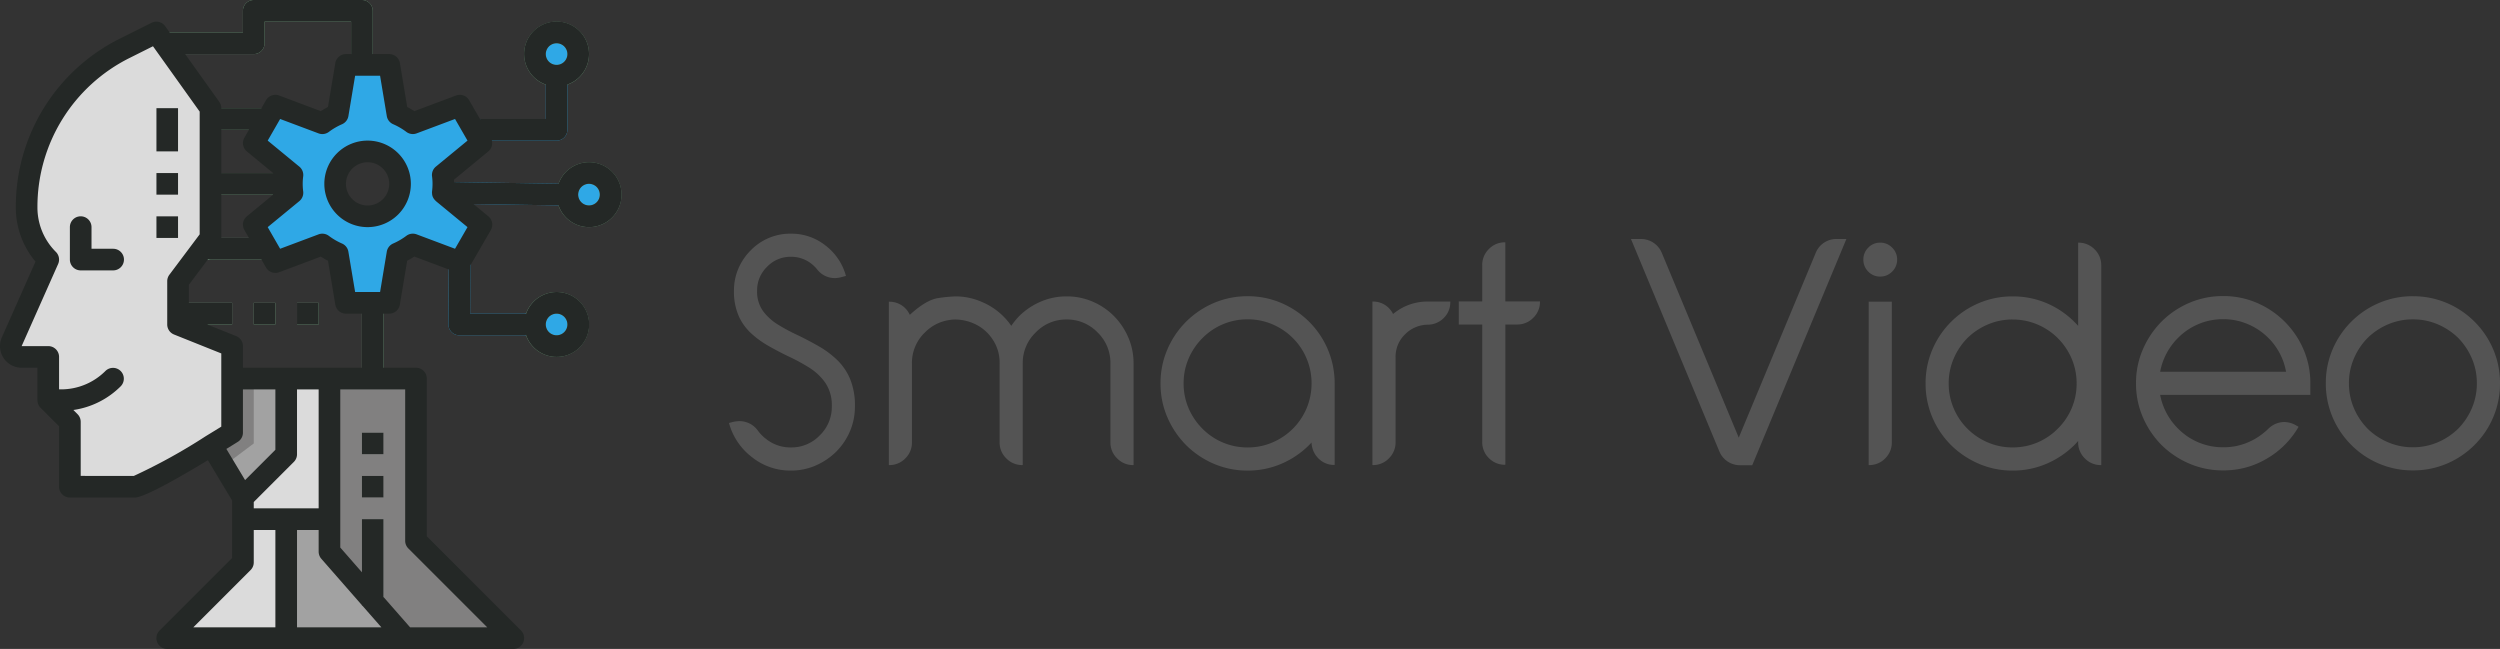 <svg xmlns="http://www.w3.org/2000/svg" width="462.289" height="120" viewBox="0 0 462.289 120">
  <rect x="0" y="0" width="462.289" height="120" fill="#333333" stroke="none"/>
  <defs>
    <style>
      .cls-1 {
        fill: #a2a2a2;
      }

      .cls-2 {
        fill: #2fa8e6;
      }

      .cls-3 {
        fill: #6b9777;
      }

      .cls-4 {
        fill: #85bc94;
      }

      .cls-5 {
        fill: #818080;
      }

      .cls-6 {
        fill: #dbdbdb;
      }

      .cls-7 {
        fill: #b9b9b9;
      }

      .cls-8 {
        fill: #f9f9f9;
      }

      .cls-9 {
        fill: #242826;
      }

      .cls-10 {
        fill: #545454;
      }
    </style>
  </defs>
  <g id="logo-light" transform="translate(-1124 -817)">
    <g id="ai" transform="translate(1124 817)">
      <path id="Trazado_122" data-name="Trazado 122" class="cls-1" d="M126.066,298v12l18,18h-64l14-14V302l-6-10V280h38Zm0,0" transform="translate(-49.143 -210)"/>
      <path id="Trazado_123" data-name="Trazado 123" class="cls-2" d="M32.091,169.91a1.986,1.986,0,0,1,2-1.962l.018-.018a2,2,0,0,1,1.982,2.018l-.088,14H47.985a1.975,1.975,0,0,1,.5.1,4,4,0,1,1,0,3.8,1.975,1.975,0,0,1-.5.1h-14a2,2,0,0,1-2-2.018Zm0,0" transform="translate(50.938 -125.948)"/>
      <path id="Trazado_124" data-name="Trazado 124" class="cls-2" d="M34.065,39.941h16v-8a1.994,1.994,0,0,1,.1-.5,4,4,0,1,1,3.8,0,1.992,1.992,0,0,1,.1.5v10a2,2,0,0,1-2,2h-18a2,2,0,1,1,0-4Zm0,0" transform="translate(50.858 -17.941)"/>
      <path id="Trazado_125" data-name="Trazado 125" class="cls-2" d="M10.058,129.642h.03L33.142,130a1.851,1.851,0,0,1,.454.1,4,4,0,1,1,0,3.8,1.924,1.924,0,0,1-.486.1h-.032l-23.052-.356a2,2,0,0,1,.032-4Zm0,0" transform="translate(71.813 -95.999)"/>
      <path id="Trazado_126" data-name="Trazado 126" class="cls-3" d="M30.066,228a6,6,0,1,0-6-6A6,6,0,0,0,30.066,228Zm0-8a2,2,0,1,1-2,2A2,2,0,0,1,30.066,220Zm0,0" transform="translate(72.856 -162)"/>
      <path id="Trazado_127" data-name="Trazado 127" class="cls-3" d="M30.066,28a6,6,0,1,0-6-6A6,6,0,0,0,30.066,28Zm0-8a2,2,0,1,1-2,2A2,2,0,0,1,30.066,20Zm0,0" transform="translate(72.856 -12)"/>
      <path id="Trazado_128" data-name="Trazado 128" class="cls-3" d="M6.052,132a6,6,0,1,0-1.84-.29,6,6,0,0,0,1.84.29Zm0-8a2.054,2.054,0,0,1,.6.1,2,2,0,1,1-.6-.1Zm0,0" transform="translate(102.87 -89.999)"/>
      <g id="Grupo_173" data-name="Grupo 173" transform="translate(28.923)">
        <path id="Trazado_129" data-name="Trazado 129" class="cls-4" d="M250.566,179.966h15a2.05,2.05,0,1,0,0-4h-15a2.05,2.05,0,1,0,0,4Zm0,0" transform="translate(-244.066 -131.966)"/>
        <path id="Trazado_130" data-name="Trazado 130" class="cls-4" d="M234.066,132h16a2,2,0,0,0,0-4h-16a2,2,0,1,0,0,4Zm0,0" transform="translate(-224.066 -96)"/>
        <path id="Trazado_131" data-name="Trazado 131" class="cls-4" d="M250.066,84h12a2,2,0,0,0,0-4h-12a2,2,0,0,0,0,4Zm0,0" transform="translate(-240.066 -60)"/>
        <path id="Trazado_132" data-name="Trazado 132" class="cls-4" d="M184.066,10h18a2,2,0,0,0,2-2V4h16v8a2,2,0,0,0,4,0V2a2,2,0,0,0-2-2h-20a2,2,0,0,0-2,2V6h-16Zm0,0" transform="translate(-184.066)"/>
        <path id="Trazado_133" data-name="Trazado 133" class="cls-4" d="M228.066,224h-4v4h4Zm0,0" transform="translate(-198.066 -168)"/>
        <path id="Trazado_134" data-name="Trazado 134" class="cls-4" d="M260.066,224h-4v4h4Zm0,0" transform="translate(-238.066 -168)"/>
        <path id="Trazado_135" data-name="Trazado 135" class="cls-4" d="M300.066,224h-12v4h12Zm0,0" transform="translate(-286.066 -168)"/>
        <path id="Trazado_136" data-name="Trazado 136" class="cls-4" d="M178.066,230a2,2,0,0,0,2-2V210a2,2,0,0,0-4,0v18A2,2,0,0,0,178.066,230Zm0,0" transform="translate(-138.066 -156)"/>
      </g>
      <path id="Trazado_137" data-name="Trazado 137" class="cls-2" d="M110.692,70a14,14,0,0,1,.106-1.644l-7.158-5.893,4-6.928,8.69,3.264a13.837,13.837,0,0,1,2.84-1.656L120.692,48h8l1.524,9.136a13.909,13.909,0,0,1,2.84,1.656l8.69-3.256,4,6.928-7.158,5.893a13.038,13.038,0,0,1,0,3.287l7.158,5.893-4,6.928-8.69-3.264a13.907,13.907,0,0,1-2.84,1.656L129.692,86l-1,6h-8l-1.521-9.136a13.836,13.836,0,0,1-2.84-1.656l-8.69,3.256-4-6.928,7.158-5.893A14,14,0,0,1,110.692,70Zm14,6a6,6,0,1,0-6-6A6,6,0,0,0,124.692,76Zm0,0" transform="translate(-56.718 -36)"/>
      <path id="Trazado_138" data-name="Trazado 138" class="cls-5" d="M80.066,280v32l14,16h20l-18-18V280Zm0,0" transform="translate(-19.143 -210)"/>
      <path id="Trazado_139" data-name="Trazado 139" class="cls-6" d="M222.066,306h16V280h-22v12l6,10Zm0,0" transform="translate(-177.143 -210)"/>
      <path id="Trazado_140" data-name="Trazado 140" class="cls-6" d="M270.066,384v22h-22l14-14v-8Zm0,0" transform="translate(-217.143 -288)"/>
      <path id="Trazado_141" data-name="Trazado 141" class="cls-1" d="M266.066,280v14l-8,8-10-14v-8Zm0,0" transform="translate(-213.143 -210)"/>
      <path id="Trazado_142" data-name="Trazado 142" class="cls-7" d="M180.066,320h-4v4h4Zm0,0" transform="translate(-109.143 -240)"/>
      <path id="Trazado_143" data-name="Trazado 143" class="cls-7" d="M180.066,352h-4v4h4Zm0,0" transform="translate(-109.143 -264)"/>
      <path id="Trazado_144" data-name="Trazado 144" class="cls-7" d="M180.066,401.428l-4-4.569V384h4Zm0,0" transform="translate(-109.143 -288)"/>
      <path id="Trazado_145" data-name="Trazado 145" class="cls-5" d="M278.113,296.466,272.067,288v-8h12v12Zm0,0" transform="translate(-237.144 -210)"/>
      <path id="Trazado_146" data-name="Trazado 146" class="cls-6" d="M314.988,24l10,14V62l-6,8v8l10,4V98s-16,10-18,10h-12V96l-4-4V84h-4.922a2,2,0,0,1-1.828-2.812L294.988,66a13.653,13.653,0,0,1-4-9.656,32.917,32.917,0,0,1,18.2-29.441Zm0,0" transform="translate(-286.065 -18)"/>
      <path id="Trazado_147" data-name="Trazado 147" class="cls-6" d="M370.066,170h6a2,2,0,1,0,0-4h-4v-4a2,2,0,0,0-4,0v6A2,2,0,0,0,370.066,170Zm0,0" transform="translate(-355.144 -120)"/>
      <path id="Trazado_148" data-name="Trazado 148" class="cls-6" d="M378.751,272.66a2,2,0,0,1,2.828,2.828,15.547,15.547,0,0,1-11.07,4.586h-.344l-2-2v-2h2.344A11.576,11.576,0,0,0,378.751,272.66Zm0,0" transform="translate(-359.243 -204.074)"/>
      <path id="Trazado_149" data-name="Trazado 149" class="cls-8" d="M332.066,80h-4v8h4Zm0,0" transform="translate(-299.144 -60)"/>
      <path id="Trazado_150" data-name="Trazado 150" class="cls-8" d="M332.066,128h-4v4h4Zm0,0" transform="translate(-299.144 -96)"/>
      <path id="Trazado_151" data-name="Trazado 151" class="cls-8" d="M332.066,160h-4v4h4Zm0,0" transform="translate(-299.144 -120)"/>
      <path id="Trazado_152" data-name="Trazado 152" class="cls-9" d="M376.066,170h-6a2,2,0,0,1-2-2v-6a2,2,0,0,1,4,0v4h4a2,2,0,1,1,0,4Zm0,0" transform="translate(-355.144 -120)"/>
      <path id="Trazado_153" data-name="Trazado 153" class="cls-9" d="M163.859,120a8,8,0,1,1,8-8A8,8,0,0,1,163.859,120Zm0-12a4,4,0,1,0,4,4A4,4,0,0,0,163.859,108Zm0,0" transform="translate(-95.885 -78)"/>
      <path id="Trazado_154" data-name="Trazado 154" class="cls-9" d="M111.661,41.336a5.969,5.969,0,0,1-8.38-3.36l-15.729-.243L90.3,40a2,2,0,0,1,.462,2.544L87.021,49l-.082,9h9.981a1.761,1.761,0,0,1,.347.07,6,6,0,1,1,0,3.859,1.761,1.761,0,0,1-.347.07h-12a2,2,0,0,1-2-2.018l.092-10.137-6.4-2.4q-.652.422-1.322.771l-1.35,8.108A2,2,0,0,1,71.966,58H70.921V68h6a2,2,0,0,1,2,2V99.172l17.414,17.414A2,2,0,0,1,94.921,120h-64a2,2,0,0,1-1.414-3.414l13.414-13.414V92.554L38.443,85.1C30.888,89.655,26.321,92,24.921,92h-12a2,2,0,0,1-2-2V78.828L7.509,75.416A2.019,2.019,0,0,1,6.921,74V68H4A4,4,0,0,1,.343,62.376l6.219-14A15.543,15.543,0,0,1,2.921,38.342,34.723,34.723,0,0,1,22.22,7.115l5.8-2.9a2,2,0,0,1,2.52.628L31.379,6H44.921V2a2,2,0,0,1,2-2h20a2,2,0,0,1,2,2v8h3.052a2,2,0,0,1,1.975,1.672l1.35,8.106c.446.233.889.489,1.322.771l7.7-2.886a2,2,0,0,1,2.434.872l2.017,3.494c.052,0,.094-.03.146-.03h12V15.632a6,6,0,1,1,4,0V24a2,2,0,0,1-2,2H90.951a1.979,1.979,0,0,1-.654,2l-6.344,5.224c0,.146,0,.3.012.444l19.324.3a6,6,0,1,1,8.372,7.37ZM102.921,62a2,2,0,1,0-2-2A2,2,0,0,0,102.921,62Zm0-54a2,2,0,1,0,2,2A2,2,0,0,0,102.921,8Zm-36,50H63.972A2,2,0,0,1,62,56.33l-1.352-8.108c-.444-.231-.887-.489-1.32-.771l-7.706,2.886a2,2,0,0,1-2.434-.872L48.342,48H38.921a1.828,1.828,0,0,1-.434-.088l-3.566,4.754V56h8v4H38.306l5.356,2.142A2,2,0,0,1,44.921,64v4h22ZM45.189,25.464,46.033,24H40.921v8H50.5l-4.85-4a2,2,0,0,1-.46-2.536ZM40.921,36v8h5.112l-.844-1.464A2,2,0,0,1,45.649,40l4.85-4ZM54.335,85.414l-7.414,7.414V94h12V72h-4V84a2,2,0,0,1-.586,1.414ZM67.012,112h-.092v-.1l-7.506-8.578A2,2,0,0,1,58.921,102V98h-4v18h15.6Zm23.08,4L75.507,101.414A2,2,0,0,1,74.921,100V72h-12v29.248l4,4.572V96h4v14.4l4.908,5.6Zm-54.344,0H50.921V98h-4v6a2,2,0,0,1-.586,1.414Zm9.572-27.224,5.6-5.6V72h-6v8a2,2,0,0,1-.939,1.7c-.746.468-1.42.88-2.124,1.313ZM28.287,8.552,24.01,10.693A30.745,30.745,0,0,0,6.921,38.342a11.582,11.582,0,0,0,3.414,8.244,2,2,0,0,1,.414,2.226L4,64H8.921a2,2,0,0,1,2,2v6h.344a11.576,11.576,0,0,0,8.242-3.414,2,2,0,0,1,2.828,2.828,15.5,15.5,0,0,1-8.771,4.4l.771.771A2,2,0,0,1,14.921,78V88l9.811.012a106.329,106.329,0,0,0,13.35-7.38l.01-.01H38.1c.941-.572,1.886-1.152,2.817-1.73V65.354l-8.742-3.5A2,2,0,0,1,30.921,60V52a2,2,0,0,1,.4-1.2l5.6-7.466V20.64ZM64.921,4h-16V8a2,2,0,0,1-2,2H34.235l6.312,8.838A1.979,1.979,0,0,1,40.921,20h7.422l.847-1.464a2,2,0,0,1,2.434-.872l7.7,2.886c.434-.282.876-.54,1.32-.771L62,11.67A2,2,0,0,1,63.972,10h.948ZM86.447,26l-2.306-4-7.1,2.662a2,2,0,0,1-1.9-.271,12,12,0,0,0-2.435-1.42,2,2,0,0,1-1.184-1.51L70.279,14H65.667l-1.244,7.464a2,2,0,0,1-1.184,1.51,12.118,12.118,0,0,0-2.435,1.42,2,2,0,0,1-1.9.271L51.8,22l-2.3,4,5.851,4.814a2,2,0,0,1,.714,1.781,10.76,10.76,0,0,0,0,2.813,2,2,0,0,1-.714,1.782L49.5,42l2.3,4,7.1-2.662a2,2,0,0,1,1.9.271,12.118,12.118,0,0,0,2.435,1.42,2,2,0,0,1,1.184,1.51L65.667,54h4.614l1.24-7.464a2,2,0,0,1,1.184-1.51,11.966,11.966,0,0,0,2.434-1.42,2,2,0,0,1,1.9-.271L84.141,46l2.306-4L80.6,37.186c-.035-.034-.069-.071-.1-.109a1.551,1.551,0,0,1-.11-.116,1.947,1.947,0,0,1-.359-.552l-.013-.022a1.978,1.978,0,0,1-.128-.689.66.66,0,0,1-.016-.086c0-.024.012-.044.014-.068s0-.092,0-.138a10.76,10.76,0,0,0,0-2.812A2,2,0,0,1,80.6,30.81ZM110.7,35.086a1.977,1.977,0,0,0-1.168-1,2,2,0,1,0,1.168,1Zm0,0" transform="translate(0.002 0)"/>
      <path id="Trazado_155" data-name="Trazado 155" class="cls-9" d="M180.066,320h-4v4h4Zm0,0" transform="translate(-109.143 -240)"/>
      <path id="Trazado_156" data-name="Trazado 156" class="cls-9" d="M180.066,352h-4v4h4Zm0,0" transform="translate(-109.143 -264)"/>
      <path id="Trazado_157" data-name="Trazado 157" class="cls-9" d="M228.066,224h-4v4h4Zm0,0" transform="translate(-169.143 -168)"/>
      <path id="Trazado_158" data-name="Trazado 158" class="cls-9" d="M260.066,224h-4v4h4Zm0,0" transform="translate(-209.143 -168)"/>
      <path id="Trazado_159" data-name="Trazado 159" class="cls-9" d="M332.066,80h-4v8h4Zm0,0" transform="translate(-299.144 -60)"/>
      <path id="Trazado_160" data-name="Trazado 160" class="cls-9" d="M332.066,128h-4v4h4Zm0,0" transform="translate(-299.144 -96)"/>
      <path id="Trazado_161" data-name="Trazado 161" class="cls-9" d="M332.066,160h-4v4h4Zm0,0" transform="translate(-299.144 -120)"/>
    </g>
    <path id="Trazado_698" data-name="Trazado 698" class="cls-10" d="M17.134-36.145a6.682,6.682,0,0,0-1.077-1.077,6.042,6.042,0,0,0-3.814-1.292,5.941,5.941,0,0,0-4.4,1.846A6.041,6.041,0,0,0,6-32.238a6.144,6.144,0,0,0,1.092,3.753,9.913,9.913,0,0,0,2.815,2.538,34.369,34.369,0,0,0,3.661,1.953q1.969.954,3.845,2.03a17.3,17.3,0,0,1,3.384,2.522,10.621,10.621,0,0,1,2.4,3.522,12.806,12.806,0,0,1,.892,5.06,11.589,11.589,0,0,1-.923,4.614A11.961,11.961,0,0,1,20.61-2.461,12.507,12.507,0,0,1,16.842.077a11.317,11.317,0,0,1-4.6.938A11.3,11.3,0,0,1,5.076-1.446,11.846,11.846,0,0,1,.8-7.783L1.63-8a5.518,5.518,0,0,1,1.138-.123A4.169,4.169,0,0,1,6.122-6.4,7.433,7.433,0,0,0,7.66-4.83a7.221,7.221,0,0,0,4.583,1.569A7.242,7.242,0,0,0,17.6-5.506a7.292,7.292,0,0,0,2.215-5.353A7.4,7.4,0,0,0,18.626-15.2a10.325,10.325,0,0,0-3.03-2.845,35.441,35.441,0,0,0-3.907-2.107q-1.907-.923-3.676-1.938a17.175,17.175,0,0,1-3.2-2.353,9.707,9.707,0,0,1-2.261-3.23,11.327,11.327,0,0,1-.831-4.568,10.3,10.3,0,0,1,.815-4.091A10.57,10.57,0,0,1,4.8-39.683a10.155,10.155,0,0,1,7.444-3.107,10.119,10.119,0,0,1,6.4,2.184,10.53,10.53,0,0,1,3.784,5.629l-.923.246a4.823,4.823,0,0,1-1.169.154A4.1,4.1,0,0,1,17.134-36.145Zm54.2,31.931V-18.8a7.8,7.8,0,0,0-2.369-5.722,7.811,7.811,0,0,0-5.722-2.4,7.746,7.746,0,0,0-5.722,2.4,7.746,7.746,0,0,0-2.4,5.722V0h-.062a4.078,4.078,0,0,1-2.969-1.23,4.038,4.038,0,0,1-1.246-2.984V-18.8a7.611,7.611,0,0,0-1.415-4.614,7.9,7.9,0,0,0-3.261-2.722,8.849,8.849,0,0,0-3.445-.784,7.552,7.552,0,0,0-1.354.123,7.935,7.935,0,0,0-4.337,2.276,7.746,7.746,0,0,0-2.4,5.722V-4.214a4.063,4.063,0,0,1-1.23,2.984A4.063,4.063,0,0,1,30.423,0h-.062V-30.208a4.113,4.113,0,0,1,3.876,2.43q3.045-2.8,5.291-3.107a27.212,27.212,0,0,1,3.138-.308,12.115,12.115,0,0,1,5.014,1.077A12.4,12.4,0,0,1,53-25.748a14.241,14.241,0,0,1,1.477-1.815,12.912,12.912,0,0,1,3.968-2.661,11.982,11.982,0,0,1,4.8-.969,11.982,11.982,0,0,1,4.8.969,12.536,12.536,0,0,1,3.938,2.661,12.912,12.912,0,0,1,2.661,3.968,11.982,11.982,0,0,1,.969,4.8V0h-.062a4.078,4.078,0,0,1-2.969-1.23A4.038,4.038,0,0,1,71.336-4.214ZM96.715-31.223a15.589,15.589,0,0,1,6.245,1.261,16.364,16.364,0,0,1,5.137,3.476A16.036,16.036,0,0,1,112.8-15.227v15.2h-.062a4,4,0,0,1-2.922-1.184,4.332,4.332,0,0,1-1.292-2.969q-.215.246-.431.461a16.364,16.364,0,0,1-5.137,3.476,15.589,15.589,0,0,1-6.245,1.261A15.666,15.666,0,0,1,90.439-.246,16.364,16.364,0,0,1,85.3-3.722a16.629,16.629,0,0,1-3.445-5.137A15.589,15.589,0,0,1,80.6-15.1a15.666,15.666,0,0,1,1.261-6.275A16.253,16.253,0,0,1,85.3-26.486a16.364,16.364,0,0,1,5.137-3.476A15.666,15.666,0,0,1,96.715-31.223Zm11.813,16.211V-15.2a11.765,11.765,0,0,0-3.445-8.275,11.961,11.961,0,0,0-3.784-2.553,11.512,11.512,0,0,0-4.583-.923,11.589,11.589,0,0,0-4.614.923,11.6,11.6,0,0,0-3.753,2.553A12.01,12.01,0,0,0,85.794-19.7a11.479,11.479,0,0,0-.923,4.6,11.479,11.479,0,0,0,.923,4.6,12.01,12.01,0,0,0,2.553,3.768A11.6,11.6,0,0,0,92.1-4.184a11.589,11.589,0,0,0,4.614.923,11.512,11.512,0,0,0,4.583-.923,11.961,11.961,0,0,0,3.784-2.553A11.765,11.765,0,0,0,108.527-15.012ZM119.786,0V-30.239h.062a4.085,4.085,0,0,1,3.753,2.307,9.862,9.862,0,0,1,6.46-2.307h4.122v.092a4.028,4.028,0,0,1-1.2,2.938A4.13,4.13,0,0,1,130-25.963a6.016,6.016,0,0,0-4.184,1.784,5.746,5.746,0,0,0-1.753,4.214v15.75a4.078,4.078,0,0,1-1.23,2.969A4.038,4.038,0,0,1,119.848,0Zm24.579-25.994V-.062H144.3a4.063,4.063,0,0,1-2.984-1.23,4.063,4.063,0,0,1-1.23-2.984V-25.994h-4.337V-30.27h4.337v-6.706a4.078,4.078,0,0,1,1.23-2.969A4.038,4.038,0,0,1,144.3-41.19h.062v10.92h6.4v.062a4.038,4.038,0,0,1-1.246,2.984,4.078,4.078,0,0,1-2.969,1.23Zm28.947-13.2,2.153,5.168L187.523-5.076,201.735-39.19a4.1,4.1,0,0,1,3.876-2.615h1.815l-6.891,16.55L190.015.031H187.8a4.139,4.139,0,0,1-3.876-2.584l-10.09-24.24L167.59-41.805H169.4A4.158,4.158,0,0,1,173.312-39.19Zm38.237,8.982h4.276V-4.214a4.063,4.063,0,0,1-1.23,2.984A4.063,4.063,0,0,1,211.61,0h-.062Zm2.123-10.92h0a3.021,3.021,0,0,1,2.215.923,3.021,3.021,0,0,1,.923,2.215h0a3.021,3.021,0,0,1-.923,2.215,3.021,3.021,0,0,1-2.215.923h0a2.97,2.97,0,0,1-2.2-.923,3.046,3.046,0,0,1-.907-2.215h0a3.046,3.046,0,0,1,.907-2.215A2.97,2.97,0,0,1,213.671-41.128Zm24.486,14.212a11.512,11.512,0,0,0-4.583.923,12.225,12.225,0,0,0-3.784,2.522,12.225,12.225,0,0,0-2.522,3.784,11.512,11.512,0,0,0-.923,4.583,11.589,11.589,0,0,0,.923,4.614,11.852,11.852,0,0,0,2.522,3.753,11.961,11.961,0,0,0,3.784,2.553,11.512,11.512,0,0,0,4.583.923,11.589,11.589,0,0,0,4.614-.923,11.6,11.6,0,0,0,3.753-2.553,11.6,11.6,0,0,0,2.553-3.753A11.589,11.589,0,0,0,250-15.1a11.512,11.512,0,0,0-.923-4.583,11.961,11.961,0,0,0-2.553-3.784,11.852,11.852,0,0,0-3.753-2.522A11.589,11.589,0,0,0,238.157-26.917Zm16.4-10V0h-.062a4.038,4.038,0,0,1-2.984-1.246,4.078,4.078,0,0,1-1.23-2.969V-4.46q-.338.4-.708.769a16.629,16.629,0,0,1-5.137,3.445,15.666,15.666,0,0,1-6.275,1.261,15.589,15.589,0,0,1-6.245-1.261,16.629,16.629,0,0,1-5.137-3.445,16.15,16.15,0,0,1-3.461-5.137,15.833,15.833,0,0,1-1.246-6.275,15.755,15.755,0,0,1,1.246-6.245,16.15,16.15,0,0,1,3.461-5.137,16.15,16.15,0,0,1,5.137-3.461,15.756,15.756,0,0,1,6.245-1.246,15.833,15.833,0,0,1,6.275,1.246,16.15,16.15,0,0,1,5.137,3.461q.369.369.708.738V-41.128h.062a4.078,4.078,0,0,1,2.969,1.23A4.038,4.038,0,0,1,254.553-36.914ZM291.037-7.075a16,16,0,0,1-5.906,5.906A15.548,15.548,0,0,1,277.1.984a15.666,15.666,0,0,1-6.275-1.261,16.629,16.629,0,0,1-5.137-3.445,16.629,16.629,0,0,1-3.445-5.137,15.666,15.666,0,0,1-1.261-6.275,15.589,15.589,0,0,1,1.261-6.245,16.629,16.629,0,0,1,3.445-5.137,16.364,16.364,0,0,1,5.137-3.476,15.666,15.666,0,0,1,6.275-1.261,15.589,15.589,0,0,1,6.245,1.261,16.364,16.364,0,0,1,5.137,3.476,16.364,16.364,0,0,1,3.476,5.137,15.589,15.589,0,0,1,1.261,6.245v2.153H265.443a11.914,11.914,0,0,0,3.292,6.214,11.6,11.6,0,0,0,3.753,2.553,11.589,11.589,0,0,0,4.614.923,11.465,11.465,0,0,0,5.906-1.569,12.456,12.456,0,0,0,2.43-1.846,4.3,4.3,0,0,1,2.922-1.261,4.6,4.6,0,0,1,2.153.584ZM268.734-23.5a11.928,11.928,0,0,0-3.292,6.245h23.287a11.742,11.742,0,0,0-3.261-6.245,11.961,11.961,0,0,0-3.784-2.553,11.512,11.512,0,0,0-4.583-.923,11.589,11.589,0,0,0-4.614.923A11.6,11.6,0,0,0,268.734-23.5Zm43.436-7.721a15.833,15.833,0,0,1,6.275,1.246,16.15,16.15,0,0,1,5.137,3.461,16.15,16.15,0,0,1,3.461,5.137,15.755,15.755,0,0,1,1.246,6.245,15.833,15.833,0,0,1-1.246,6.275,16.15,16.15,0,0,1-3.461,5.137,16.15,16.15,0,0,1-5.137,3.461A15.833,15.833,0,0,1,312.17.984a15.755,15.755,0,0,1-6.245-1.246,16.15,16.15,0,0,1-5.137-3.461,16.15,16.15,0,0,1-3.461-5.137,15.833,15.833,0,0,1-1.246-6.275,15.755,15.755,0,0,1,1.246-6.245,16.15,16.15,0,0,1,3.461-5.137,16.15,16.15,0,0,1,5.137-3.461A15.755,15.755,0,0,1,312.17-31.223Zm8.4,7.721a12.225,12.225,0,0,0-3.784-2.522,11.589,11.589,0,0,0-4.614-.923,11.512,11.512,0,0,0-4.583.923A12.225,12.225,0,0,0,303.8-23.5a12.225,12.225,0,0,0-2.522,3.784,11.512,11.512,0,0,0-.923,4.583,11.589,11.589,0,0,0,.923,4.614A12.225,12.225,0,0,0,303.8-6.737a12.225,12.225,0,0,0,3.784,2.522,11.512,11.512,0,0,0,4.583.923,11.589,11.589,0,0,0,4.614-.923,12.225,12.225,0,0,0,3.784-2.522,12.225,12.225,0,0,0,2.522-3.784,11.589,11.589,0,0,0,.923-4.614,11.512,11.512,0,0,0-.923-4.583A12.225,12.225,0,0,0,320.568-23.5Z" transform="translate(1258 903)"/>
  </g>
</svg>
